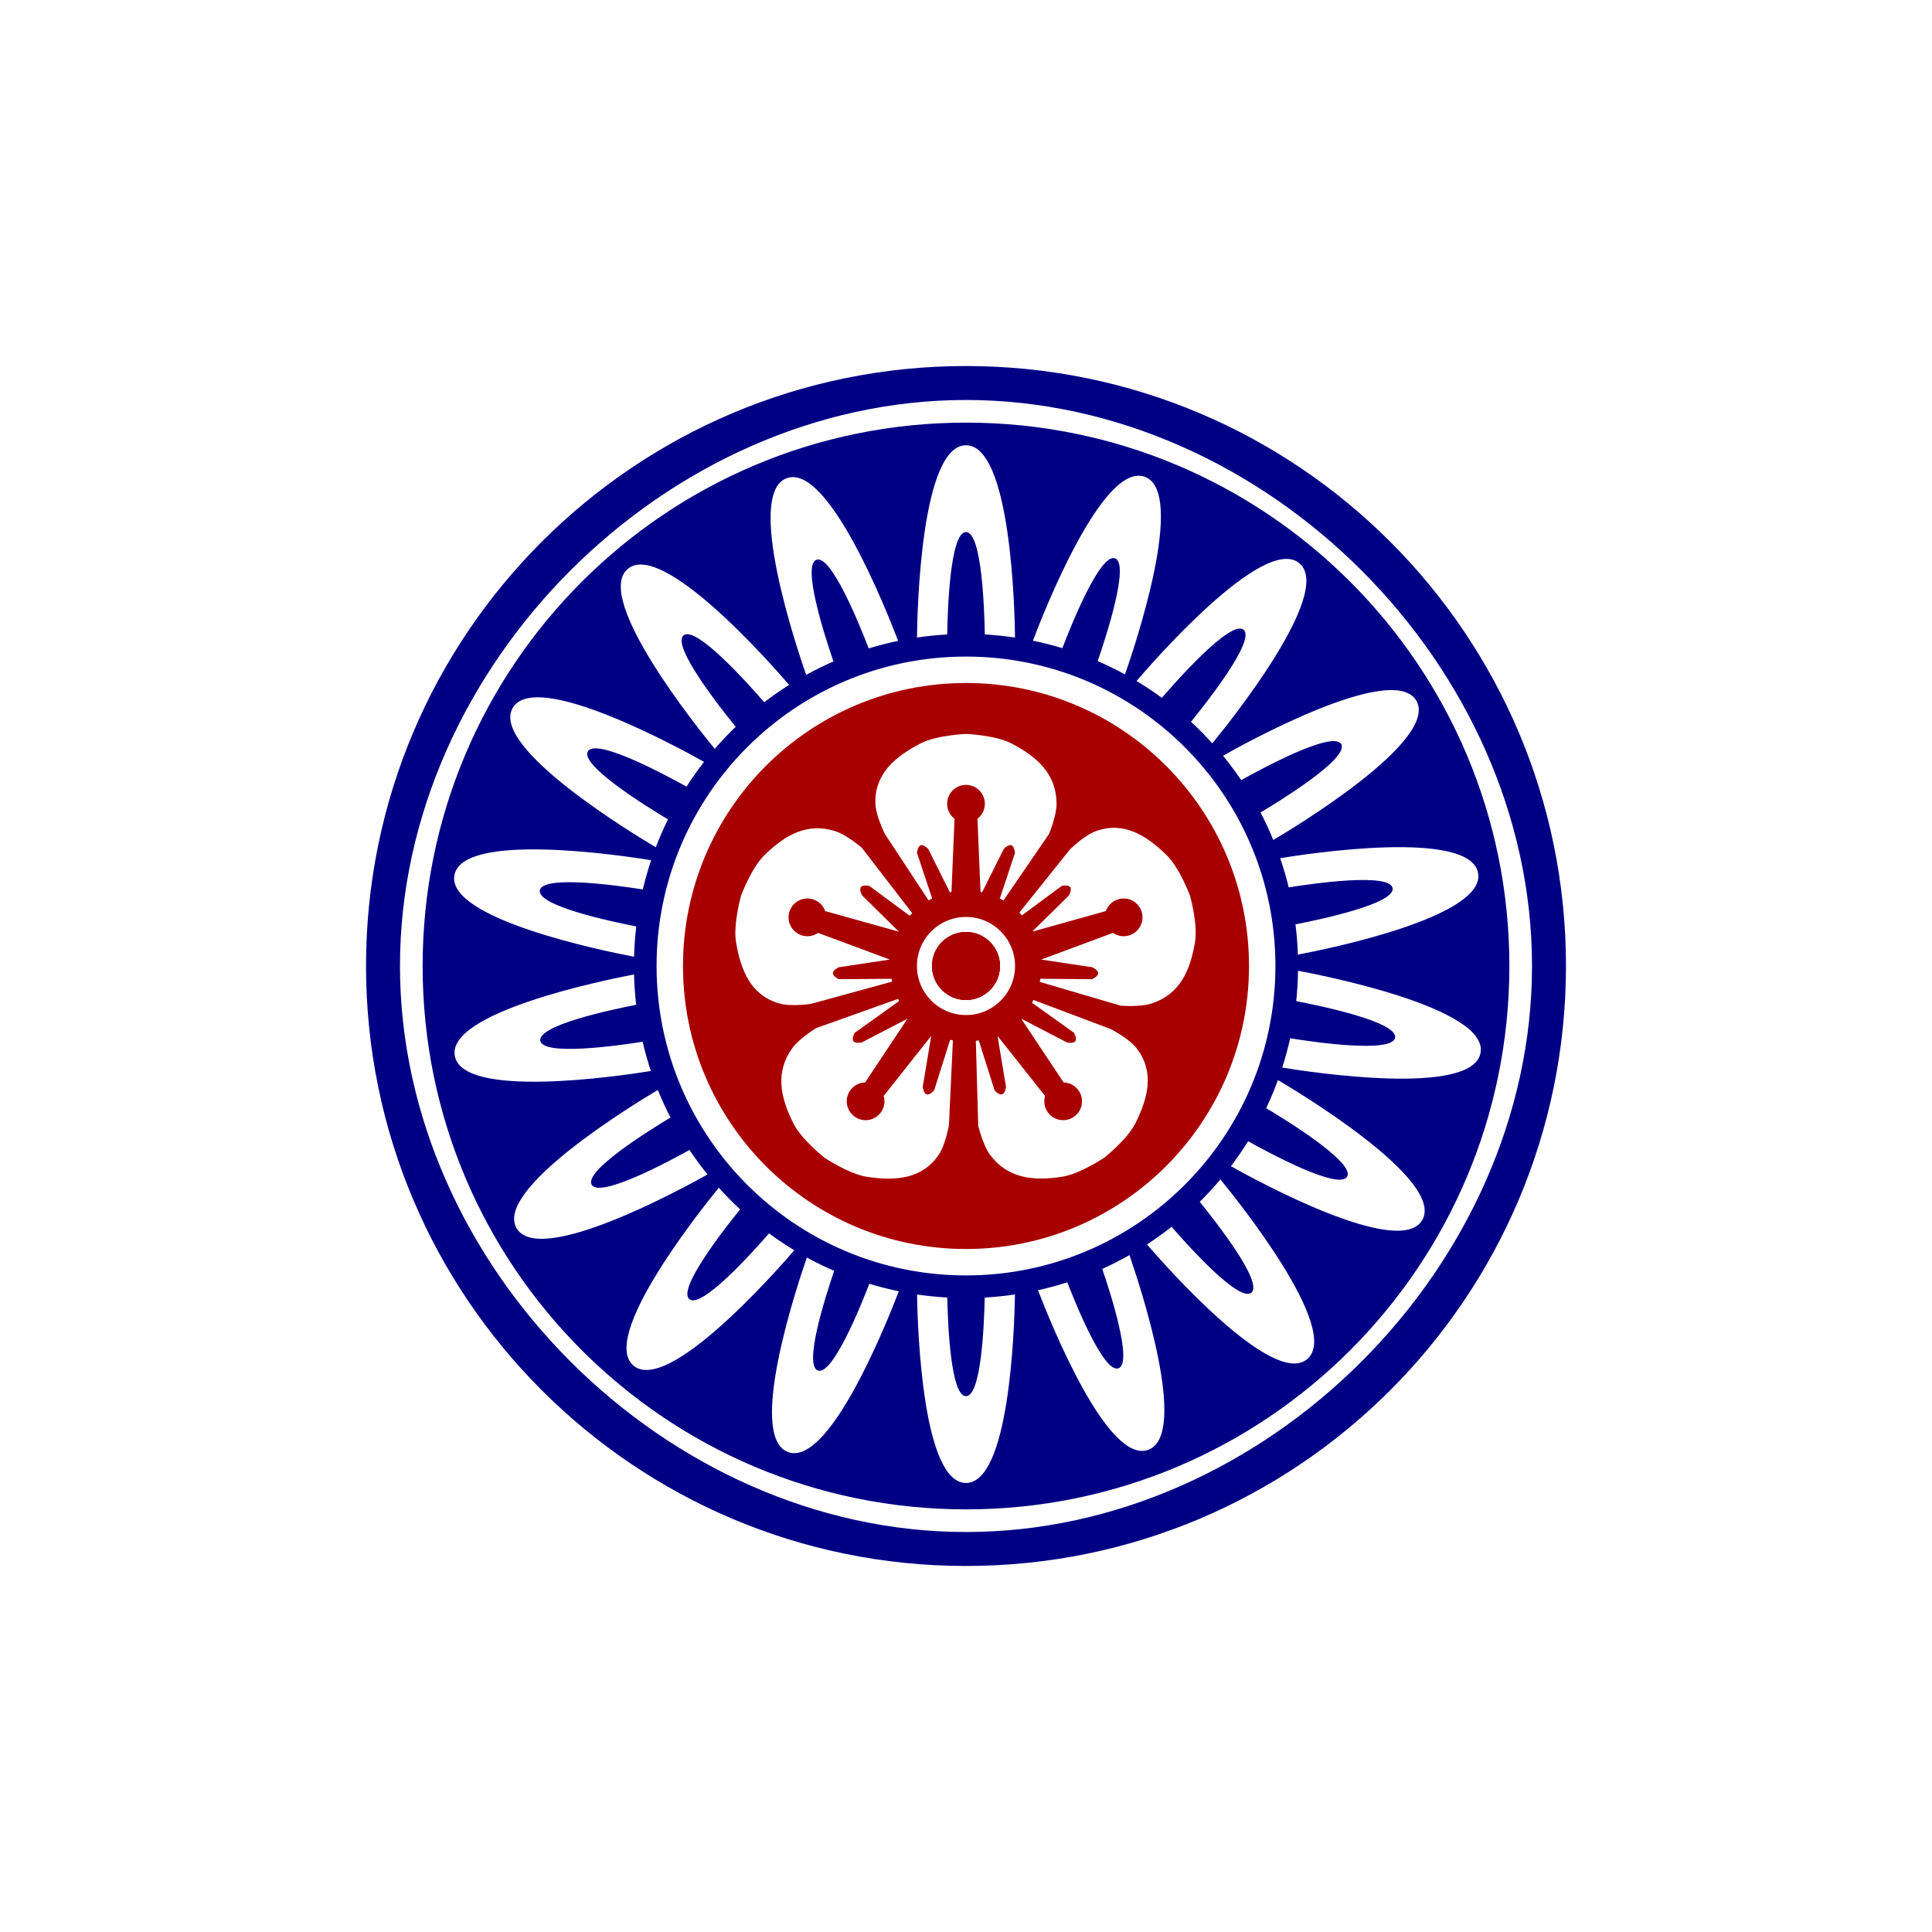 <svg width="512" height="512" viewBox="0 0 512 512" fill="none" xmlns="http://www.w3.org/2000/svg">
<path d="M0 0H512V512H0V0Z" fill="white"/>
<path fill-rule="evenodd" clip-rule="evenodd" d="M256 97C168.187 97 97 168.187 97 256C97 343.813 168.187 415 256 415C343.813 415 415 343.813 415 256C415 168.187 343.813 97 256 97ZM106 256C106 176.471 176.471 106 256 106C335.529 106 406 176.471 406 256C406 335.529 335.529 406 256 406C176.471 406 106 335.529 106 256Z" fill="#000085"/>
<path d="M247 256C247 251.029 251.029 247 256 247C260.971 247 265 251.029 265 256C265 260.971 260.971 265 256 265C251.029 265 247 260.971 247 256Z" fill="#A80000"/>
<path fill-rule="evenodd" clip-rule="evenodd" d="M256 247C251.029 247 247 251.029 247 256C247 260.971 251.029 265 256 265C260.971 265 265 260.971 265 256C265 251.029 260.971 247 256 247Z" fill="#A80000"/>
<path fill-rule="evenodd" clip-rule="evenodd" d="M256 181C214.579 181 181 214.579 181 256C181 297.421 214.579 331 256 331C297.421 331 331 297.421 331 256C331 214.579 297.421 181 256 181ZM296.232 238.355C298.859 237.502 301.679 238.939 302.533 241.565C303.386 244.191 301.949 247.012 299.323 247.865C297.784 248.365 296.179 248.079 294.942 247.229L275.933 254.292L289.456 256.329C289.456 256.329 291.031 257.049 291.025 257.922C291.018 258.795 289.432 259.491 289.432 259.491L275.714 259.387C275.667 259.664 275.614 259.939 275.556 260.212L296.967 266.506C296.967 266.506 302.135 266.943 305.195 265.936C312.614 263.495 315.445 257.287 316.704 249.579C317.475 244.854 315.373 237.393 315.373 237.393C315.373 237.393 312.688 230.122 309.287 226.753C303.738 221.256 297.698 217.602 290.362 220.284C287.287 221.408 283.525 225.135 283.525 225.135L270.145 241.86C270.376 242.092 270.601 242.328 270.821 242.571L281.397 234.764C281.397 234.764 283.089 234.394 283.608 235.097C284.126 235.799 283.275 237.308 283.275 237.308L273.72 246.718L273.758 246.791L273.781 246.834L293.063 241.445C293.564 240.03 294.694 238.855 296.232 238.355ZM285.787 288.919C287.411 291.153 286.915 294.28 284.681 295.903C282.447 297.526 279.32 297.031 277.697 294.797C276.746 293.488 276.523 291.873 276.949 290.433L264.357 274.538L266.599 288.028C266.599 288.028 266.401 289.749 265.569 290.013C264.736 290.276 263.584 288.983 263.584 288.983L259.384 275.715C259.126 275.759 258.867 275.798 258.606 275.832L259.242 298.317C259.242 298.317 260.423 303.367 262.326 305.966C266.94 312.268 273.719 313.042 281.439 311.857C286.171 311.13 292.617 306.826 292.617 306.826C292.617 306.826 298.703 302.025 300.856 297.75C304.369 290.774 305.977 283.9 301.16 277.751C299.14 275.175 294.434 272.749 294.434 272.749L273.868 264.994C273.743 265.243 273.612 265.49 273.476 265.733L284.618 273.699C284.618 273.699 285.493 275.195 284.985 275.905C284.477 276.616 282.779 276.272 282.779 276.272L270.643 269.971L281.869 286.859C283.37 286.898 284.837 287.61 285.787 288.919ZM233.438 294.796C231.814 297.031 228.688 297.526 226.454 295.903C224.22 294.28 223.724 291.153 225.347 288.919C226.298 287.61 227.765 286.898 229.266 286.859L240.492 269.971L228.355 276.272C228.355 276.272 226.657 276.616 226.149 275.905C225.641 275.195 226.516 273.7 226.516 273.7L238.282 265.287C238.188 265.107 238.096 264.925 238.007 264.742L237.982 264.724L216.296 272.454C216.296 272.454 211.858 275.138 209.975 277.751C205.407 284.087 206.766 290.773 210.279 297.749C212.432 302.025 218.518 306.825 218.518 306.825C218.518 306.825 224.964 311.13 229.695 311.856C237.416 313.042 244.45 312.447 248.809 305.965C250.636 303.249 251.488 298.023 251.488 298.023L252.526 275.699C252.282 275.657 252.04 275.61 251.8 275.558L247.551 288.982C247.551 288.982 246.399 290.275 245.566 290.012C244.734 289.748 244.536 288.027 244.536 288.027L246.778 274.538L234.186 290.433C234.612 291.873 234.388 293.488 233.438 294.796ZM212.43 247.866C209.803 247.013 208.366 244.192 209.219 241.566C210.073 238.939 212.894 237.502 215.52 238.356C217.058 238.855 218.189 240.03 218.69 241.446L238.188 246.895L238.196 246.88L228.477 237.308C228.477 237.308 227.625 235.799 228.144 235.097C228.663 234.394 230.355 234.764 230.355 234.764L241.08 242.681C241.292 242.443 241.51 242.211 241.733 241.984L228.382 224.66C228.382 224.66 224.458 221.268 221.391 220.284C213.954 217.898 208.014 221.257 202.465 226.753C199.064 230.122 196.379 237.394 196.379 237.394C196.379 237.394 194.277 244.854 195.049 249.579C196.307 257.287 199.046 263.794 206.558 265.936C209.706 266.834 214.939 266.03 214.939 266.03L236.428 260.136C236.376 259.887 236.328 259.637 236.285 259.386L222.321 259.492C222.321 259.492 220.735 258.796 220.728 257.923C220.722 257.049 222.297 256.33 222.297 256.33L235.819 254.293L216.811 247.229C215.573 248.08 213.968 248.366 212.43 247.866ZM251 213.001C251 210.24 253.238 208.001 256 208.001C258.761 208.001 261 210.24 261 213.001C261 214.619 260.231 216.057 259.04 216.971L259.848 236.37C259.927 236.385 260.006 236.401 260.084 236.417C260.147 236.43 260.209 236.444 260.271 236.457L266 225C266 225 267.171 223.724 268 224C268.828 224.276 269 226 269 226L264.962 238.115C265.291 238.28 265.614 238.454 265.933 238.637L278 221.001C278 221.001 280.012 216.221 280 213C279.972 205.19 274.942 200.579 268 197C263.745 194.807 256 194.5 256 194.5C256 194.5 248.255 194.806 244 197C237.057 200.579 231.715 205.195 231.999 213C232.118 216.272 234.5 221.001 234.5 221.001L246.093 238.622C246.403 238.445 246.718 238.276 247.038 238.116L243 226.001C243 226.001 243.171 224.277 244 224.001C244.828 223.725 246 225.001 246 225.001L251.728 236.457C251.868 236.427 252.009 236.398 252.151 236.37L252.959 216.971C251.768 216.057 251 214.619 251 213.001ZM243 256C243 248.82 248.82 243 256 243C263.18 243 269 248.82 269 256C269 263.18 263.18 269 256 269C248.82 269 243 263.18 243 256Z" fill="#A80000"/>
<path fill-rule="evenodd" clip-rule="evenodd" d="M256 247C251.029 247 247 251.029 247 256C247 260.971 251.029 265 256 265C260.971 265 265 260.971 265 256C265 251.029 260.971 247 256 247Z" fill="#A80000"/>
<path fill-rule="evenodd" clip-rule="evenodd" d="M256 112C176.471 112 112 176.471 112 256C112 335.529 176.471 400 256 400C335.529 400 400 335.529 400 256C400 176.471 335.529 112 256 112ZM174 256C174 210.713 210.713 174 256 174C301.287 174 338 210.713 338 256C338 301.287 301.287 338 256 338C210.713 338 174 301.287 174 256ZM120.416 231.961C118.376 243.529 159.989 252.016 168.034 253.546C168.108 250.836 168.304 248.157 168.618 245.513C162 244.227 142.344 240.052 143.066 235.955C143.789 231.857 163.694 234.658 170.35 235.712C170.97 233.083 171.709 230.499 172.559 227.966C164.514 226.657 122.457 220.386 120.416 231.961ZM168.594 266.277C168.286 263.632 168.096 260.952 168.028 258.241C159.701 259.83 118.5 268.291 120.529 279.803C122.555 291.293 164.013 285.198 172.49 283.827C171.646 281.293 170.915 278.708 170.301 276.077C163.489 277.151 143.897 279.875 143.18 275.809C142.462 271.74 161.845 267.594 168.594 266.277ZM177.68 296.165C176.458 293.787 175.341 291.345 174.335 288.847C167.512 292.903 130.988 315.253 136.886 325.467C142.835 335.772 181.064 314.865 187.5 311.247C185.813 309.159 184.22 306.991 182.727 304.752C177.049 307.909 158.909 317.613 156.804 313.967C154.708 310.336 172.036 299.55 177.68 296.165ZM196.135 320.5C194.168 318.673 192.285 316.758 190.492 314.761C185.316 321.1 158.889 354.355 167.888 361.906C176.947 369.507 205.427 337.228 210.496 331.337C208.193 329.943 205.958 328.446 203.8 326.853C199.454 331.858 185.877 346.976 182.672 344.287C179.476 341.605 191.923 325.697 196.135 320.5ZM221.064 336.792C218.589 335.721 216.174 334.539 213.823 333.253C210.795 342.003 198.035 380.877 208.868 384.82C219.674 388.753 234.839 350.971 238.195 342.198C235.547 341.654 232.943 340.991 230.388 340.215C227.784 346.946 220.544 364.594 216.735 363.207C212.921 361.819 218.738 343.603 221.064 336.792ZM251.037 343.862C248.331 343.712 245.657 343.439 243.022 343.05C243.186 352.684 244.553 393 256 393C267.447 393 268.814 352.684 268.978 343.05C266.343 343.439 263.669 343.712 260.963 343.862C260.811 351.18 260.028 370 256 370C251.972 370 251.189 351.18 251.037 343.862ZM282.846 339.83C280.306 340.643 277.716 341.343 275.082 341.926C278.673 351.265 293.606 388.11 304.284 384.223C315.132 380.275 302.32 341.295 299.316 332.619C296.98 333.942 294.577 335.162 292.114 336.272C294.457 343.142 300.217 361.227 296.417 362.61C292.647 363.982 285.518 346.712 282.846 339.83ZM310.483 325.11C308.384 326.768 306.207 328.331 303.959 329.795C309.423 336.128 337.442 367.714 346.414 360.186C355.672 352.418 327.437 317.446 323.417 312.562C321.684 314.626 319.857 316.609 317.944 318.505C321.919 323.391 334.884 339.836 331.63 342.567C328.42 345.26 314.807 330.093 310.483 325.11ZM330.764 302.438C329.346 304.716 327.827 306.925 326.213 309.057C332.377 312.527 370.938 333.68 376.915 323.327C383.111 312.596 342.486 288.471 338.668 286.236C337.739 288.775 336.697 291.259 335.547 293.682C340.464 296.606 359.171 308.062 356.997 311.827C354.852 315.543 336.056 305.394 330.764 302.438ZM341.909 275.155C341.325 277.789 340.622 280.378 339.807 282.917C346.683 284.053 390.286 290.781 392.365 278.99C394.481 266.991 349.625 258.305 343.991 257.263C343.953 259.978 343.792 262.663 343.513 265.313C349.37 266.429 370.463 270.754 369.715 274.996C368.972 279.208 347.969 276.133 341.909 275.155ZM343.314 244.962C343.645 247.602 343.858 250.277 343.949 252.984C351.638 251.529 393.759 243.009 391.707 231.373C389.639 219.642 346.472 226.241 339.258 227.428C340.125 229.957 340.881 232.538 341.519 235.165C347.905 234.144 368.324 231.215 369.056 235.367C369.786 239.504 349.737 243.721 343.314 244.962ZM334.05 215.313C335.287 217.681 336.419 220.113 337.441 222.602C342.845 219.414 381.397 196.182 375.351 185.708C369.161 174.987 328.025 198.055 324.115 200.28C325.817 202.358 327.426 204.515 328.935 206.745C333.832 203.999 353.249 193.428 355.432 197.208C357.596 200.957 339.068 212.325 334.05 215.313ZM315.618 191.271C317.59 193.088 319.479 194.995 321.278 196.984C325.009 192.458 353.665 157.088 344.348 149.27C334.873 141.32 304.155 176.994 301.195 180.477C303.504 181.861 305.744 183.349 307.909 184.933C311.543 180.711 326.215 164.079 329.564 166.889C332.894 169.683 319.244 186.834 315.618 191.271ZM290.895 175.19C293.369 176.26 295.784 177.44 298.134 178.724C300.525 171.918 314.578 130.436 303.368 126.356C292.185 122.285 276.334 162.893 273.734 169.788C276.381 170.329 278.985 170.99 281.54 171.763C283.826 165.776 291.529 146.523 295.502 147.969C299.478 149.416 292.985 169.156 290.895 175.19ZM260.982 168.139C263.686 168.29 266.358 168.563 268.992 168.952C268.907 161.597 267.903 118 256 118C244.097 118 243.093 161.597 243.008 168.952C245.642 168.563 248.314 168.29 251.018 168.139C251.119 161.734 251.772 141 256 141C260.228 141 260.881 161.734 260.982 168.139ZM230.212 171.839C232.764 171.058 235.366 170.39 238.011 169.84C235.075 162.102 219.519 122.716 208.498 126.728C197.418 130.761 211.018 171.334 213.644 178.845C215.991 177.554 218.404 176.366 220.876 175.289C218.693 168.955 212.446 149.767 216.364 148.341C220.273 146.918 227.794 165.539 230.212 171.839ZM202.527 186.104C204.652 184.476 206.854 182.942 209.126 181.509C204.501 176.119 175.521 143.085 166.367 150.765C157.066 158.57 185.612 193.837 189.419 198.456C191.179 196.422 193.03 194.47 194.966 192.605C191.154 187.929 177.861 171.145 181.152 168.384C184.42 165.642 198.477 181.42 202.527 186.104ZM181.931 208.464C183.384 206.204 184.938 204.016 186.586 201.904C180.477 198.464 141.849 177.262 135.866 187.624C129.812 198.11 168.463 221.384 173.795 224.528C174.76 222.009 175.838 219.545 177.022 217.142C171.802 214.028 153.641 202.837 155.785 199.124C157.918 195.429 176.523 205.448 181.931 208.464Z" fill="#000085"/>
</svg>
